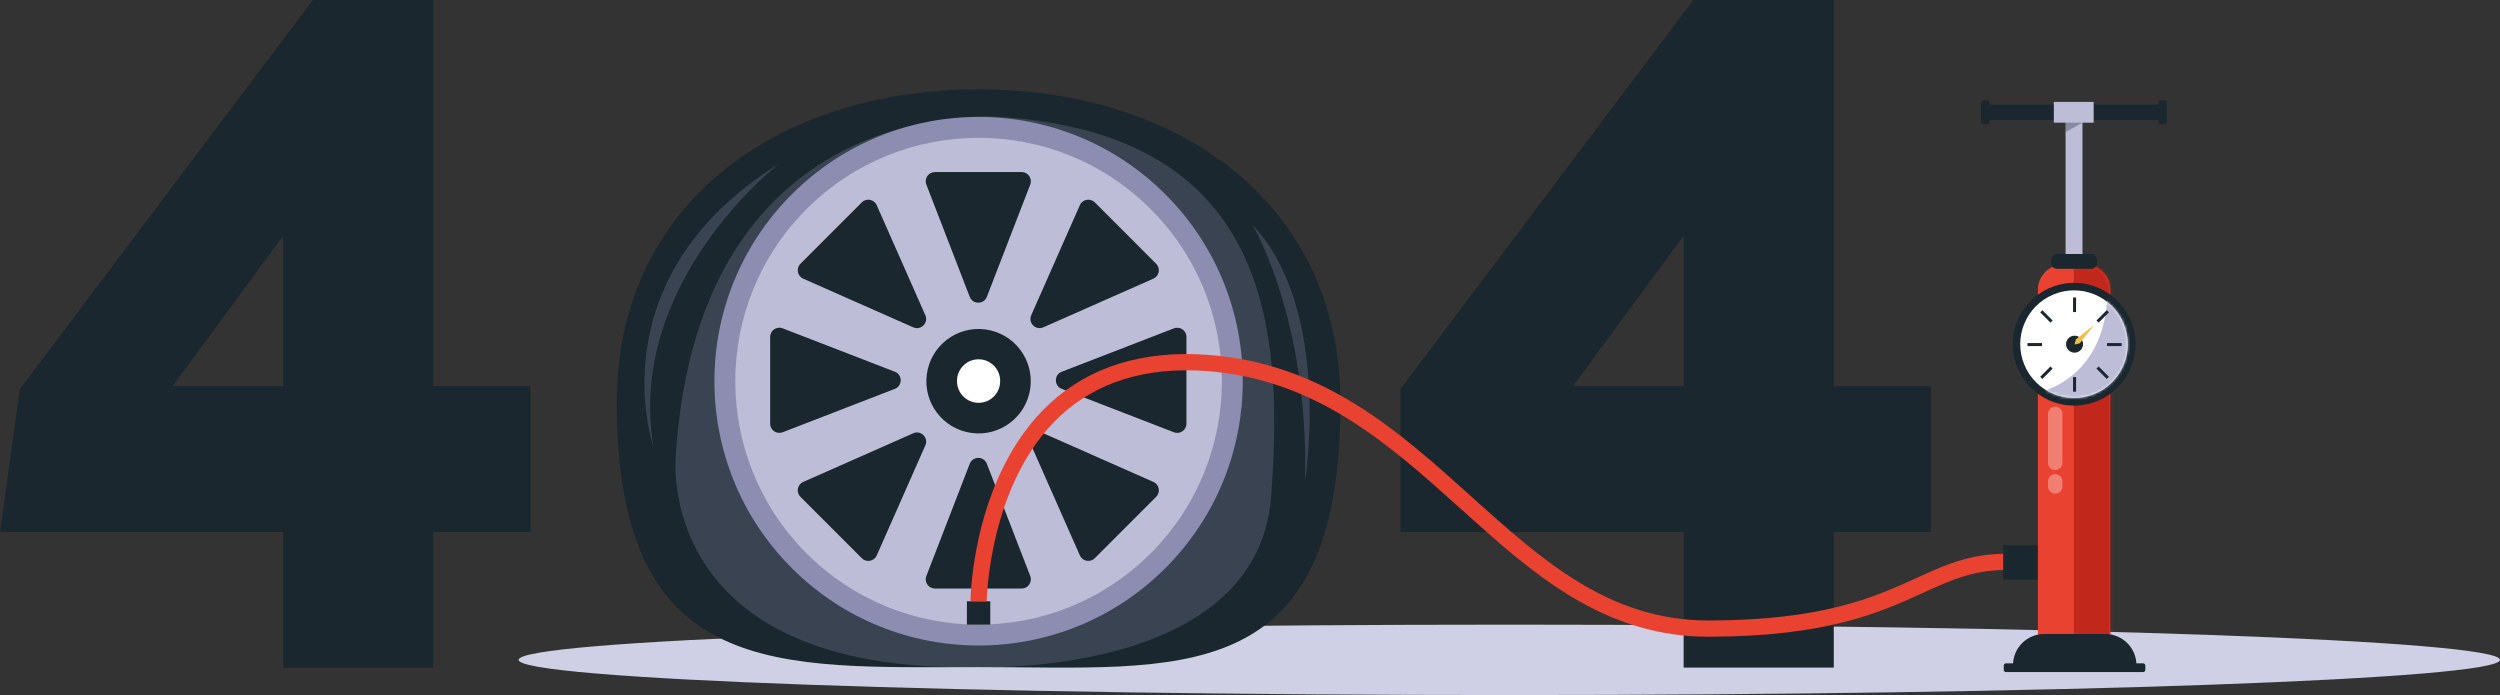 <svg width="910" height="253" fill="none" xmlns="http://www.w3.org/2000/svg"><rect width="100%" height="100%" fill="#333333" stroke="none"/><g clip-path="url(#clip0_227_16437)"><path d="M549.39 253C748.55 253 910 247.262 910 240.184s-161.45-12.816-360.61-12.816c-199.159 0-360.609 5.738-360.609 12.816S350.231 253 549.39 253z" fill="#CFCFE5"/><path d="M487.914 146.619c0 105.242-58.968 96.202-131.704 96.202-72.737 0-131.705 5.234-131.705-96.202 0-72.773 58.968-114.093 131.705-114.093 72.736 0 131.704 41.325 131.704 114.093z" fill="#1A272E"/><path opacity=".28" d="M364.06 42.565s-109.574-10.04-118.076 123.269c0 0-8.568 79.418 110.226 76.987 0 0 101.496 3.885 106.473-62.029 4.611-61.039-.398-131.763-98.623-138.227z" fill="#8D8DB1"/><path d="M424.201 206.791c37.552-37.569 37.552-98.481 0-136.05-37.553-37.569-98.437-37.569-135.99 0-37.552 37.569-37.552 98.481 0 136.05 37.553 37.569 98.437 37.569 135.99 0z" fill="#8D8DB1"/><path d="M418.83 201.417c34.586-34.601 34.586-90.701 0-125.302-34.586-34.602-90.661-34.602-125.248 0-34.586 34.601-34.586 90.701 0 125.302 34.587 34.601 90.662 34.601 125.248 0z" fill="#BDBDD8"/><path d="M356.1 62.638h15.792c2.346 0 3.966 2.36 3.117 4.55l-8.577 22.185-7.215 18.668c-1.103 2.851-5.135 2.851-6.234 0l-7.215-18.668-8.576-22.184c-.85-2.19.77-4.551 3.117-4.551H356.1zm0 151.582h-15.791c-2.347 0-3.967-2.361-3.117-4.551l8.576-22.185 7.215-18.667c1.103-2.851 5.136-2.851 6.234 0l7.215 18.667 8.577 22.185c.849 2.19-.771 4.551-3.117 4.551H356.1zm53.57-129.385l11.168 11.174c1.659 1.66 1.138 4.472-1.011 5.422l-21.746 9.619-18.3 8.094c-2.793 1.235-5.643-1.616-4.409-4.411l8.091-18.308 9.614-21.755c.95-2.15 3.761-2.672 5.42-1.012l11.168 11.173.005.004zM302.531 192.018l-11.169-11.174c-1.659-1.66-1.138-4.472 1.012-5.422l21.745-9.618 18.3-8.095c2.794-1.235 5.644 1.617 4.409 4.411l-8.091 18.308-9.614 21.756c-.95 2.15-3.76 2.671-5.42 1.011l-11.168-11.173-.004-.004zm129.327-53.589v15.798c0 2.348-2.36 3.969-4.549 3.119l-22.175-8.58-18.659-7.219c-2.85-1.103-2.85-5.137 0-6.237l18.659-7.218 22.175-8.58c2.189-.85 4.549.771 4.549 3.118v15.799zm-151.515 0V122.63c0-2.347 2.36-3.968 4.549-3.118l22.174 8.58 18.659 7.218c2.851 1.104 2.851 5.138 0 6.237l-18.659 7.219-22.174 8.58c-2.189.85-4.549-.771-4.549-3.119v-15.798zm129.327 53.589l-11.169 11.173c-1.659 1.66-4.47 1.139-5.42-1.012l-9.614-21.755-8.09-18.308c-1.235-2.795 1.615-5.646 4.408-4.411l18.301 8.094 21.745 9.619c2.15.95 2.671 3.762 1.012 5.422l-11.169 11.173-.004.005zM302.531 84.835l11.168-11.173c1.659-1.66 4.47-1.139 5.42 1.012l9.614 21.755 8.091 18.309c1.234 2.794-1.616 5.645-4.409 4.41l-18.3-8.094-21.746-9.618c-2.149-.951-2.67-3.763-1.011-5.423l11.168-11.173.005-.005zm72.156 58.29c2.41-10.217-3.915-20.455-14.128-22.867-10.213-2.411-20.447 3.917-22.857 14.134-2.411 10.218 3.914 20.456 14.127 22.868 10.214 2.411 20.447-3.917 22.858-14.135z" fill="#1A272E"/><path d="M356.205 146.619a7.851 7.851 0 007.85-7.853 7.851 7.851 0 10-15.7 0 7.852 7.852 0 007.85 7.853z" fill="#fff"/><path opacity=".28" d="M283.46 59.673s-55.693 43.12-45.584 103.016c0 0-21.571-61.078 45.584-103.016zm172.376 22.053s20.647 34.067 19.198 93.503c0 0 10.144-62.335-19.198-93.503z" fill="#8D8DB1"/><path d="M612.846 193.625H509.752v-52.012L616.379 0h51.113v140.571h35.322v53.059h-35.322v49.388h-54.646v-49.393zm0-107.822l-40.287 54.763h40.287V85.803zM103.094 193.625H0l7.246-52.012L113.873 0h43.867v140.571h35.322v53.059H157.74v49.388h-54.646v-49.393zm0-107.822l-40.287 54.763h40.287V85.803z" fill="#1A272E"/><path d="M758.025 43.668h-6.151v61.587h6.151V43.668z" fill="#BDBDD8"/><path d="M787.126 38.07H721.88v5.598h65.246v-5.597z" fill="#1A272E"/><path d="M723.347 36.516h-1.419a.846.846 0 00-.845.845v7.021c0 .467.379.846.845.846h1.419a.845.845 0 00.845-.846v-7.02a.845.845 0 00-.845-.846zm64.488 0h-1.418a.845.845 0 00-.845.845v7.021c0 .467.378.846.845.846h1.418a.845.845 0 00.845-.846v-7.02a.845.845 0 00-.845-.846z" fill="#1A272E"/><path d="M762.093 37.09h-14.5v7.564h14.5v-7.565z" fill="#BDBDD8"/><path opacity=".33" d="M751.874 44.654h6.151l-6.151 3.425v-3.425z" fill="#1A272E"/><path d="M750.924 96.342h8.051c5.048 0 9.146 4.099 9.146 9.149v125.876h-26.343V105.491c0-5.05 4.098-9.15 9.146-9.15z" fill="#EA4230"/><mask id="a" style="mask-type:luminance" maskUnits="userSpaceOnUse" x="741" y="96" width="28" height="136"><path d="M750.924 96.342h8.051c5.048 0 9.146 4.099 9.146 9.149v125.876h-26.343V105.491c0-5.05 4.098-9.15 9.146-9.15z" fill="#fff"/></mask><g mask="url(#a)"><path d="M772.967 92.444h-18.125v144.004h18.125V92.444z" fill="#C1271B"/></g><path d="M777.67 242.111h-44.937c0-6.254 5.07-11.326 11.322-11.326h22.289c6.251 0 11.321 5.072 11.321 11.326h.005z" fill="#1A272E"/><path d="M780.077 241.463h-49.878a.824.824 0 00-.824.824v1.515c0 .455.369.823.824.823h49.878a.823.823 0 00.824-.823v-1.515a.824.824 0 00-.824-.824zM761.156 92.444h-12.412a2.11 2.11 0 00-2.11 2.11v1.183a2.11 2.11 0 002.11 2.111h12.412a2.11 2.11 0 002.11-2.11v-1.183a2.11 2.11 0 00-2.11-2.111z" fill="#1A272E"/><path opacity=".32" d="M748.1 171.103a2.62 2.62 0 01-2.618-2.619v-17.818a2.62 2.62 0 012.618-2.619 2.62 2.62 0 012.618 2.619v17.818a2.62 2.62 0 01-2.618 2.619zm0 8.559a2.62 2.62 0 01-2.618-2.619v-1.822a2.62 2.62 0 012.618-2.62 2.62 2.62 0 012.618 2.62v1.822a2.62 2.62 0 01-2.618 2.619z" fill="#fff"/><path d="M777.017 128.877c1.975-12.178-6.29-23.652-18.462-25.629-12.172-1.976-23.642 6.293-25.617 18.47-1.976 12.178 6.29 23.652 18.462 25.629 12.172 1.976 23.641-6.293 25.617-18.47z" fill="#1A272E"/><path d="M762.44 143.38c9.99-4.14 14.734-15.598 10.596-25.592-4.138-9.995-15.591-14.741-25.581-10.601-9.989 4.14-14.733 15.598-10.595 25.592 4.138 9.994 15.59 14.74 25.58 10.601z" fill="#fff"/><mask id="b" style="mask-type:luminance" maskUnits="userSpaceOnUse" x="735" y="105" width="40" height="40"><path d="M762.44 143.38c9.99-4.14 14.734-15.598 10.596-25.592-4.138-9.995-15.591-14.741-25.581-10.601-9.989 4.14-14.733 15.598-10.595 25.592 4.138 9.994 15.59 14.74 25.58 10.601z" fill="#fff"/></mask><g mask="url(#b)"><path d="M766.97 108.282s.718 26.349-23.668 34.273c0 0 17.495 11.226 31.22-3.82 13.729-15.045-7.557-30.453-7.557-30.453h.005z" fill="#BDBDD8"/></g><path d="M755.136 128.368a3.083 3.083 0 10-.002-6.168 3.083 3.083 0 00.002 6.168zm.556-20.086h-1.108v5.299h1.108v-5.299zm0 28.973h-1.108v5.3h1.108v-5.3zm16.575-11.283v-1.108h-5.297v1.108h5.297zm-28.965 0v-1.108h-5.297v1.108h5.297zm24.339-12.277l-.783-.784-3.746 3.748.783.783 3.746-3.747zm-20.479 20.489l-.783-.783-3.746 3.747.783.784 3.746-3.748zm19.695 3.743l.783-.783-3.746-3.748-.783.784 3.746 3.747zm-20.477-20.489l.783-.784-3.746-3.747-.783.783 3.746 3.748z" fill="#1A272E"/><path d="M762.285 118.268l-6.681 5.256-.468 1.896 1.895-.468 5.254-6.684z" fill="#F1BF46"/><path d="M360.461 218.858h-8.507v8.51h8.507v-8.51z" fill="#1A272E"/><path d="M621.768 231.766c-17.267 0-33.579-4.787-49.866-14.634-14.408-8.707-27.012-20.051-40.361-32.061-25.778-23.196-52.431-47.181-92.63-50.028-21.733-1.542-39.512 3.92-52.847 16.237-26.194 24.186-26.895 67.175-26.899 67.604l-5.906-.052c0-.469.136-11.598 3.704-26.03 3.314-13.403 10.35-32.237 25.073-45.841 14.583-13.482 33.86-19.473 57.299-17.813 42.222 2.991 69.646 27.668 96.164 51.53 25.822 23.236 50.207 45.179 86.278 45.179 41.919 0 60.754-8.584 75.884-15.487 11.624-5.3 21.663-9.877 37.997-8.598l-.46 5.891c-14.819-1.161-23.759 2.917-35.085 8.085-15.652 7.135-35.134 16.018-78.336 16.018h-.009z" fill="#EA4230"/><path d="M741.678 198.456h-12.517v12.523h12.517v-12.523z" fill="#1A272E"/></g><defs><clipPath id="clip0_227_16437"><path fill="#fff" d="M0 0h910v253H0z"/></clipPath></defs></svg>